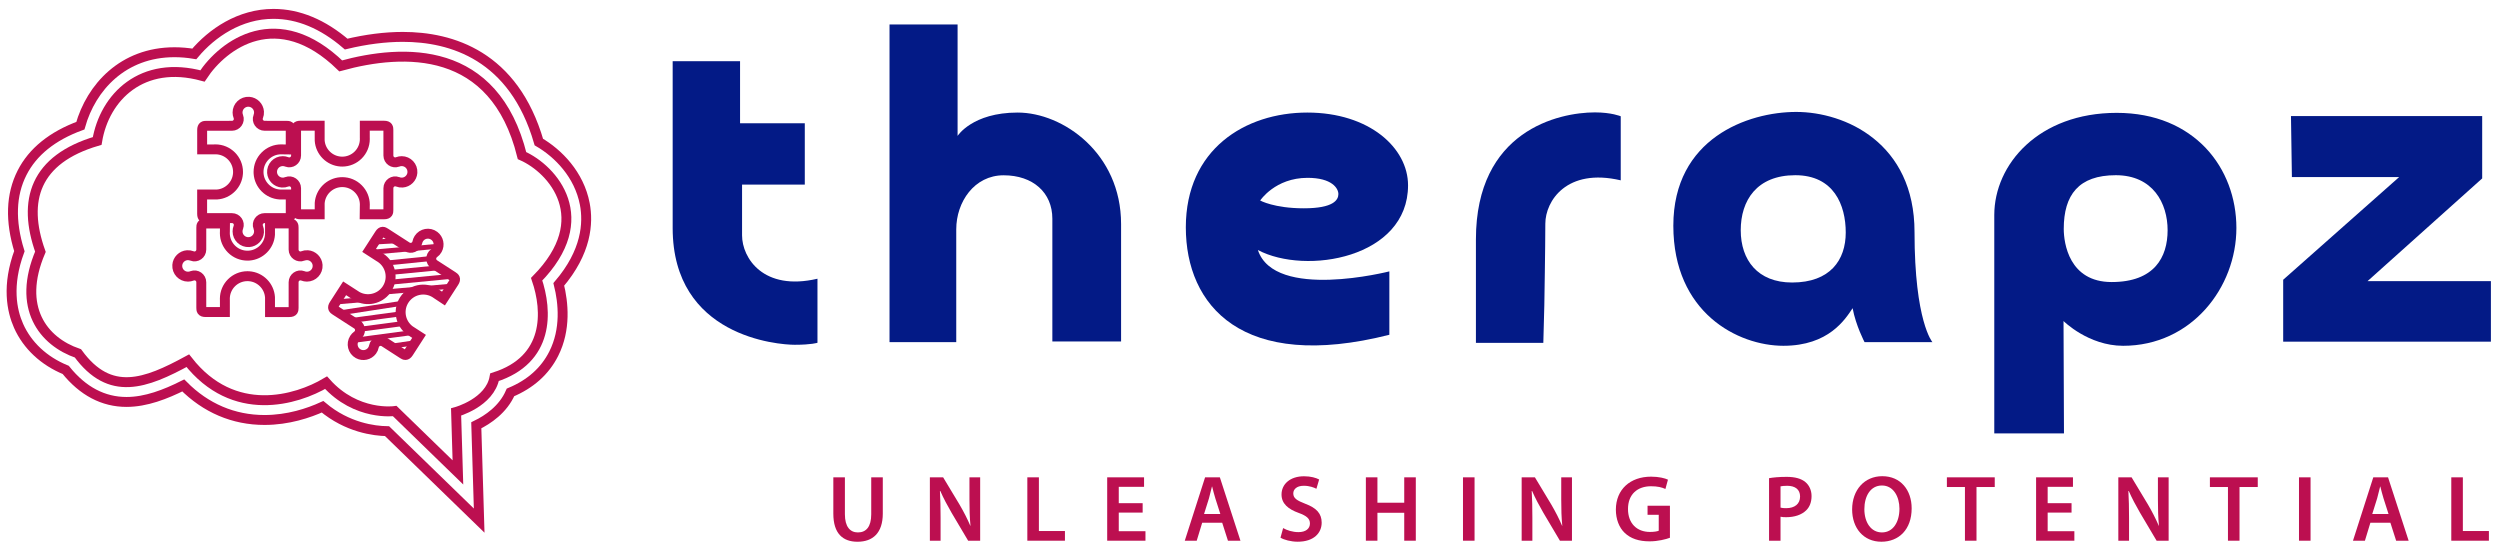 <svg width="252" height="55" viewBox="0 0 252 55" fill="none" xmlns="http://www.w3.org/2000/svg">
<path d="M31.008 25.724C30.84 25.713 30.68 25.741 30.536 25.798C30.533 25.799 30.53 25.8 30.527 25.802C30.079 25.978 29.595 25.64 29.595 25.158V25.158C29.595 25.158 29.595 23.181 29.595 22.953C29.595 22.724 29.578 22.525 29.172 22.525H27.216V23.348C27.222 23.446 27.222 23.544 27.216 23.643C27.142 24.776 26.232 25.688 25.101 25.766C25.047 25.769 24.995 25.771 24.943 25.771C24.334 25.771 23.762 25.534 23.331 25.104C22.901 24.673 22.664 24.101 22.664 23.492C22.664 23.445 22.666 23.397 22.669 23.35L22.679 22.527H20.714C20.308 22.527 20.291 22.726 20.291 22.954C20.291 23.183 20.29 25.158 20.29 25.158C20.29 25.64 19.806 25.978 19.358 25.802C19.354 25.8 19.351 25.799 19.348 25.798C19.204 25.741 19.044 25.713 18.877 25.724C18.341 25.759 17.907 26.192 17.87 26.728C17.826 27.36 18.326 27.887 18.949 27.887C19.087 27.887 19.219 27.861 19.34 27.814C19.348 27.811 19.355 27.808 19.363 27.805C19.811 27.636 20.29 27.971 20.29 28.451C20.29 28.451 20.291 30.799 20.291 31.028C20.291 31.256 20.308 31.455 20.714 31.455H22.669V30.259C22.666 30.212 22.665 30.164 22.665 30.116C22.665 28.86 23.686 27.838 24.943 27.838C24.995 27.838 25.048 27.84 25.101 27.844C26.233 27.921 27.142 28.833 27.216 29.966C27.223 30.065 27.223 30.163 27.217 30.261V31.457H29.172C29.579 31.457 29.595 31.259 29.595 31.03C29.595 30.802 29.595 28.451 29.595 28.451C29.595 27.972 30.074 27.636 30.523 27.805C30.53 27.808 30.538 27.811 30.545 27.814C30.666 27.861 30.798 27.887 30.936 27.887C31.559 27.887 32.059 27.36 32.015 26.728C31.978 26.192 31.543 25.759 31.008 25.724Z" stroke="#BC0F50" stroke-miterlimit="10"/>
<path d="M26.108 23.397C26.119 23.23 26.092 23.07 26.034 22.926C26.033 22.923 26.032 22.92 26.03 22.917C25.854 22.468 26.192 21.984 26.674 21.984C26.674 21.984 28.651 21.984 28.88 21.984C29.108 21.984 29.307 21.968 29.307 21.561V19.606H28.484C28.386 19.612 28.288 19.612 28.189 19.605C27.056 19.531 26.144 18.622 26.066 17.49C26.063 17.437 26.061 17.384 26.061 17.332C26.061 16.724 26.298 16.151 26.728 15.721C27.159 15.291 27.731 15.054 28.34 15.054C28.387 15.054 28.435 15.055 28.482 15.058L29.305 15.069V13.104C29.305 12.697 29.106 12.681 28.878 12.681C28.649 12.681 26.674 12.68 26.674 12.68C26.192 12.68 25.854 12.196 26.03 11.747C26.032 11.744 26.033 11.741 26.034 11.738C26.092 11.593 26.119 11.434 26.108 11.267C26.073 10.731 25.64 10.296 25.104 10.259C24.472 10.216 23.945 10.716 23.945 11.339C23.945 11.477 23.971 11.609 24.018 11.73C24.021 11.737 24.024 11.745 24.027 11.752C24.196 12.201 23.861 12.68 23.381 12.68C23.381 12.68 21.033 12.681 20.804 12.681C20.576 12.681 20.377 12.697 20.377 13.104V15.059H21.573C21.62 15.056 21.668 15.054 21.716 15.054C22.972 15.054 23.994 16.076 23.994 17.332C23.994 17.385 23.993 17.438 23.989 17.491C23.911 18.622 22.999 19.532 21.866 19.606C21.767 19.613 21.669 19.613 21.571 19.607H20.375V21.562C20.375 21.968 20.573 21.985 20.802 21.985C21.03 21.985 23.381 21.985 23.381 21.985C23.86 21.985 24.196 22.464 24.027 22.912C24.024 22.92 24.021 22.927 24.018 22.934C23.971 23.056 23.945 23.188 23.945 23.325C23.945 23.948 24.472 24.448 25.104 24.405C25.64 24.367 26.073 23.933 26.108 23.397Z" stroke="#BC0F50" stroke-miterlimit="10"/>
<path d="M28.432 18.404C28.599 18.415 28.759 18.388 28.904 18.33C28.907 18.329 28.91 18.328 28.913 18.327C29.361 18.15 29.845 18.488 29.845 18.971C29.845 18.971 29.845 20.947 29.845 21.176C29.845 21.404 29.862 21.603 30.268 21.603H32.224V20.78C32.218 20.683 32.218 20.584 32.224 20.485C32.298 19.353 33.208 18.44 34.339 18.363C34.392 18.359 34.445 18.357 34.497 18.357C35.106 18.357 35.678 18.594 36.108 19.025C36.539 19.455 36.776 20.027 36.776 20.636C36.776 20.684 36.774 20.731 36.771 20.779L36.761 21.601H38.726C39.132 21.601 39.148 21.402 39.148 21.174C39.148 20.945 39.15 18.971 39.15 18.971C39.15 18.489 39.634 18.151 40.082 18.327C40.085 18.328 40.088 18.329 40.092 18.33C40.236 18.388 40.396 18.415 40.563 18.404C41.099 18.369 41.533 17.936 41.57 17.401C41.614 16.768 41.113 16.242 40.49 16.242C40.353 16.242 40.221 16.267 40.099 16.315C40.092 16.317 40.085 16.321 40.077 16.323C39.629 16.493 39.15 16.157 39.15 15.677C39.15 15.677 39.148 13.329 39.148 13.101C39.148 12.872 39.132 12.673 38.726 12.673H36.771V13.869C36.774 13.917 36.775 13.964 36.775 14.012C36.775 15.269 35.753 16.291 34.497 16.291C34.445 16.291 34.392 16.289 34.339 16.285C33.207 16.208 32.297 15.295 32.224 14.163C32.217 14.064 32.217 13.965 32.223 13.867V12.671H30.267C29.861 12.671 29.845 12.87 29.845 13.099C29.845 13.327 29.845 15.677 29.845 15.677C29.845 16.157 29.366 16.492 28.917 16.323C28.91 16.32 28.902 16.317 28.895 16.314C28.774 16.267 28.642 16.241 28.504 16.241C27.881 16.241 27.381 16.768 27.424 17.4C27.462 17.936 27.897 18.369 28.432 18.404Z" stroke="#BC0F50" stroke-miterlimit="10"/>
<path d="M37.498 35.356C37.598 35.222 37.662 35.073 37.692 34.92C37.692 34.917 37.693 34.914 37.694 34.911C37.788 34.439 38.335 34.215 38.74 34.476L38.74 34.477C38.74 34.477 40.401 35.548 40.593 35.672C40.785 35.796 40.961 35.89 41.182 35.548L42.242 33.905L41.551 33.459C41.465 33.411 41.383 33.357 41.303 33.298C40.391 32.622 40.118 31.363 40.667 30.37C40.692 30.324 40.719 30.279 40.748 30.235C41.078 29.723 41.587 29.371 42.182 29.242C42.777 29.114 43.386 29.225 43.898 29.556C43.938 29.581 43.977 29.608 44.015 29.637L44.701 30.091L45.766 28.44C45.987 28.099 45.829 27.977 45.637 27.853C45.445 27.729 43.786 26.658 43.786 26.658C43.381 26.396 43.359 25.806 43.751 25.525C43.753 25.523 43.756 25.521 43.759 25.519C43.886 25.429 43.995 25.309 44.076 25.163C44.337 24.694 44.209 24.094 43.779 23.773C43.272 23.393 42.558 23.528 42.22 24.051C42.145 24.167 42.096 24.292 42.069 24.419C42.068 24.427 42.066 24.435 42.065 24.442C41.964 24.911 41.422 25.132 41.019 24.872C41.019 24.872 39.046 23.6 38.853 23.476C38.661 23.352 38.485 23.257 38.265 23.599L37.205 25.241L38.21 25.89C38.251 25.913 38.292 25.938 38.333 25.964C39.388 26.645 39.693 28.058 39.012 29.113C38.983 29.157 38.953 29.201 38.922 29.243C38.243 30.153 36.983 30.422 35.991 29.87C35.905 29.822 35.822 29.769 35.743 29.71L34.738 29.062L33.678 30.705C33.457 31.047 33.615 31.168 33.807 31.292C33.999 31.416 35.974 32.69 35.974 32.69C36.376 32.95 36.399 33.535 36.014 33.82C36.007 33.825 36.001 33.829 35.994 33.834C35.889 33.91 35.796 34.007 35.721 34.123C35.383 34.647 35.554 35.352 36.109 35.658C36.579 35.918 37.178 35.787 37.498 35.356Z" stroke="#BC0F50" stroke-miterlimit="10"/>
<path d="M37.797 24.392L40.007 24.269" stroke="#BC0F50" stroke-width="0.5" stroke-miterlimit="10"/>
<path d="M37.516 25.427L44.163 24.82" stroke="#BC0F50" stroke-width="0.5" stroke-miterlimit="10"/>
<path d="M38.863 26.523L43.46 26.057" stroke="#BC0F50" stroke-width="0.5" stroke-miterlimit="10"/>
<path d="M39.391 27.458L44.337 26.979" stroke="#BC0F50" stroke-width="0.5" stroke-miterlimit="10"/>
<path d="M39.359 28.446L45.536 27.852" stroke="#BC0F50" stroke-width="0.5" stroke-miterlimit="10"/>
<path d="M38.719 29.441L45.5 28.848" stroke="#BC0F50" stroke-width="0.5" stroke-miterlimit="10"/>
<path d="M33.789 30.445L37.347 30.137" stroke="#BC0F50" stroke-width="0.5" stroke-miterlimit="10"/>
<path d="M34.273 31.535L40.543 30.568" stroke="#BC0F50" stroke-width="0.5" stroke-miterlimit="10"/>
<path d="M35.379 32.314L40.316 31.641" stroke="#BC0F50" stroke-width="0.5" stroke-miterlimit="10"/>
<path d="M36.367 33.179L40.664 32.61" stroke="#BC0F50" stroke-width="0.5" stroke-miterlimit="10"/>
<path d="M35.695 34.306L41.51 33.527" stroke="#BC0F50" stroke-width="0.5" stroke-miterlimit="10"/>
<path d="M39.449 34.894L41.716 34.565" stroke="#BC0F50" stroke-width="0.5" stroke-miterlimit="10"/>
<path d="M39.016 43.461C37.737 43.439 35.018 43.113 32.512 41.002C31.126 41.633 29.049 42.334 26.663 42.334C23.538 42.334 20.736 41.136 18.473 38.852C16.683 39.746 14.72 40.516 12.757 40.516C10.41 40.516 8.349 39.43 6.623 37.286C4.43 36.387 2.757 34.83 1.875 32.85C1.186 31.305 0.675 28.779 1.953 25.317C1.01 22.277 1.1 19.623 2.223 17.416C3.298 15.302 5.273 13.709 8.101 12.67C9.189 8.814 12.384 5.264 17.595 5.264C18.242 5.264 18.908 5.322 19.585 5.435C21.358 3.325 24.164 1.399 27.564 1.399C30.079 1.399 32.541 2.422 34.894 4.443C36.911 3.961 38.826 3.718 40.601 3.718C45.505 3.718 51.785 5.585 54.316 14.319C56.261 15.452 58.38 17.589 58.947 20.56C59.316 22.49 59.12 25.4 56.327 28.664C56.79 30.518 57.057 33.195 55.816 35.656C54.935 37.404 53.472 38.712 51.458 39.554C50.714 41.268 49.184 42.3 48.01 42.87L48.301 52.477L39.016 43.461Z" stroke="#BC0F50" stroke-miterlimit="10"/>
<path d="M46.158 47.619L39.79 41.435C39.79 41.435 35.914 41.989 32.869 38.574C29.915 40.328 23.547 42.266 18.932 36.359C14.687 38.667 11.088 40.051 7.857 35.621C4.35 34.421 1.674 31.006 4.073 25.377C2.228 20.208 3.52 16.055 9.796 14.21C10.534 9.78 14.318 5.995 20.409 7.657C22.532 4.426 27.977 0.458 34.345 6.641C40.713 4.888 49.85 4.519 52.619 15.686C55.757 17.07 60.094 22.054 54.095 28.145C55.203 31.376 55.388 36.267 49.85 38.021C49.389 40.605 45.974 41.528 45.974 41.528L46.158 47.619Z" stroke="#BC0F50" stroke-miterlimit="10"/>
<path d="M67.805 6.167H74.598V12.422H81.123V18.611H74.8C74.8 18.611 74.8 21.436 74.8 23.723C74.8 26.01 76.952 29.373 82.401 28.095C82.401 32.938 82.401 34.552 82.401 34.552C82.401 34.552 81.796 34.754 80.114 34.754C78.432 34.754 67.805 33.947 67.805 22.983C67.805 12.019 67.805 6.167 67.805 6.167Z" fill="#031A86"/>
<path d="M155.668 30.756C155.668 30.756 155.769 24.837 155.769 22.55C155.769 20.263 157.921 16.9 163.37 18.178C163.37 13.335 163.37 11.72 163.37 11.72C163.37 11.72 162.449 11.329 160.768 11.329C157.116 11.329 148.773 13.168 148.773 24.132C148.773 35.096 148.773 34.559 148.773 34.559H155.567L155.668 30.756Z" fill="#031A86"/>
<path d="M89.664 2.467H96.525V13.7C96.525 13.7 98.005 11.346 102.579 11.346C107.153 11.346 113.005 15.449 113.005 22.579C113.005 29.709 113.005 34.418 113.005 34.418H106.077C106.077 34.418 106.077 24.665 106.077 22.041C106.077 19.418 104.126 17.669 101.166 17.669C98.206 17.669 96.39 20.36 96.39 23.117C96.39 25.875 96.39 34.485 96.39 34.485H89.664V2.467Z" fill="#031A86"/>
<path d="M126.796 25.203C131.639 27.759 141.931 26.01 141.931 18.678C141.931 14.912 138.029 11.346 131.774 11.346C125.518 11.346 119.531 15.046 119.531 22.916C119.531 30.786 125.181 37.512 140.047 33.745C140.047 30.382 140.047 27.355 140.047 27.355C140.047 27.355 128.478 30.314 126.796 25.203ZM131.803 17.926C134.26 17.926 134.909 18.984 134.909 19.564C134.909 20.144 134.431 20.997 131.428 20.997C128.426 20.997 127.026 20.212 127.026 20.212C127.026 20.212 128.527 17.926 131.803 17.926Z" fill="#031A86"/>
<path d="M192.984 23.393C192.984 14.38 185.958 11.283 181.059 11.283C176.16 11.283 168.672 13.964 168.672 22.746C168.672 31.528 175.189 34.855 179.765 34.855C184.341 34.855 186.005 32.175 186.744 31.065C187.068 32.822 187.946 34.486 187.946 34.486H194.787C194.787 34.486 192.984 32.406 192.984 23.393ZM180.643 28.477C177.176 28.477 175.466 26.212 175.466 23.208C175.466 20.204 177.084 17.661 180.966 17.661C184.849 17.661 186.051 20.666 186.051 23.439C186.051 26.212 184.479 28.477 180.643 28.477Z" fill="#031A86"/>
<path d="M213.364 11.376C205.507 11.376 201.023 16.552 201.023 21.683C201.023 26.814 201.023 43.684 201.023 43.684H208.049L208.003 32.36C208.003 32.36 210.499 34.856 214.012 34.856C220.899 34.856 225.428 28.986 225.428 22.978C225.428 16.969 221.222 11.376 213.364 11.376ZM212.856 28.43C208.557 28.43 208.026 24.502 208.026 23.069C208.026 19.648 209.528 17.661 213.272 17.661C217.016 17.661 218.495 20.48 218.495 23.207C218.495 25.934 217.155 28.43 212.856 28.43Z" fill="#031A86"/>
<path d="M230.93 11.698H250.204V17.984L238.649 28.338H251.083V34.438H230.145V28.199L241.838 17.845H231.023L230.93 11.698Z" fill="#031A86"/>
<path d="M85.166 48.115V51.84C85.166 53.091 85.687 53.669 86.474 53.669C87.317 53.669 87.82 53.091 87.82 51.84V48.115H88.986V51.764C88.986 53.736 87.971 54.608 86.436 54.608C84.957 54.608 84 53.783 84 51.774V48.115H85.166Z" fill="#BC0F50"/>
<path d="M93.731 54.503V48.115H95.067L96.716 50.854C97.133 51.565 97.512 52.304 97.806 52.996H97.825C97.74 52.143 97.721 51.318 97.721 50.342V48.115H98.801V54.503H97.588L95.92 51.688C95.512 50.986 95.095 50.209 94.782 49.489L94.744 49.498C94.792 50.323 94.811 51.166 94.811 52.218V54.503H93.731Z" fill="#BC0F50"/>
<path d="M103.555 48.115H104.72V53.527H107.346V54.503H103.555V48.115Z" fill="#BC0F50"/>
<path d="M115.179 51.669H112.771V53.546H115.463V54.503H111.605V48.115H115.321V49.072H112.771V50.721H115.179V51.669Z" fill="#BC0F50"/>
<path d="M121.18 52.693L120.63 54.503H119.426L121.473 48.115H122.962L125.037 54.503H123.777L123.198 52.693H121.18ZM123.009 51.811L122.507 50.238C122.383 49.849 122.279 49.413 122.184 49.044H122.165C122.071 49.413 121.966 49.858 121.862 50.238L121.369 51.811H123.009Z" fill="#BC0F50"/>
<path d="M129.339 53.231C129.709 53.449 130.287 53.638 130.884 53.638C131.624 53.638 132.041 53.288 132.041 52.767C132.041 52.283 131.719 51.999 130.913 51.705C129.852 51.326 129.178 50.767 129.178 49.847C129.178 48.795 130.05 48.008 131.444 48.008C132.136 48.008 132.638 48.16 132.97 48.331L132.695 49.269C132.458 49.146 132.012 48.966 131.415 48.966C130.676 48.966 130.363 49.354 130.363 49.734C130.363 50.226 130.733 50.454 131.586 50.785C132.695 51.202 133.225 51.762 133.225 52.681C133.225 53.714 132.448 54.605 130.809 54.605C130.126 54.605 129.425 54.415 129.074 54.197L129.339 53.231Z" fill="#BC0F50"/>
<path d="M138.845 48.115V50.674H141.547V48.115H142.713V54.503H141.547V51.688H138.845V54.503H137.68V48.115H138.845Z" fill="#BC0F50"/>
<path d="M148.635 48.115V54.503H147.469V48.115H148.635Z" fill="#BC0F50"/>
<path d="M153.383 54.503V48.115H154.719L156.368 50.854C156.785 51.565 157.164 52.304 157.458 52.996H157.477C157.392 52.143 157.373 51.318 157.373 50.342V48.115H158.454V54.503H157.24L155.572 51.688C155.164 50.986 154.747 50.209 154.435 49.489L154.397 49.498C154.444 50.323 154.463 51.166 154.463 52.218V54.503H153.383Z" fill="#BC0F50"/>
<path d="M168.329 54.207C167.922 54.359 167.125 54.567 166.282 54.567C165.201 54.567 164.376 54.293 163.77 53.715C163.201 53.174 162.879 52.331 162.879 51.364C162.888 49.336 164.32 48.047 166.433 48.047C167.22 48.047 167.836 48.208 168.13 48.35L167.874 49.289C167.524 49.127 167.097 49.014 166.424 49.014C165.059 49.014 164.102 49.819 164.102 51.307C164.102 52.758 164.993 53.62 166.32 53.62C166.746 53.62 167.05 53.563 167.201 53.496V51.895H166.073V50.976H168.329V54.207Z" fill="#BC0F50"/>
<path d="M178.32 48.2C178.747 48.125 179.325 48.068 180.102 48.068C180.955 48.068 181.571 48.248 181.979 48.589C182.358 48.902 182.605 49.404 182.605 50.001C182.605 50.608 182.415 51.101 182.064 51.442C181.59 51.906 180.87 52.134 180.046 52.134C179.828 52.134 179.638 52.124 179.477 52.087V54.504H178.321L178.32 48.2ZM179.477 51.167C179.628 51.214 179.809 51.224 180.045 51.224C180.917 51.224 181.448 50.788 181.448 50.049C181.448 49.338 180.955 48.968 180.149 48.968C179.827 48.968 179.6 48.997 179.477 49.025V51.167Z" fill="#BC0F50"/>
<path d="M192.695 51.241C192.695 53.383 191.397 54.606 189.643 54.606C187.833 54.606 186.695 53.222 186.695 51.355C186.695 49.383 187.937 48 189.738 48C191.596 48 192.695 49.412 192.695 51.241ZM187.928 51.327C187.928 52.635 188.582 53.668 189.701 53.668C190.828 53.668 191.464 52.616 191.464 51.279C191.464 50.075 190.867 48.938 189.701 48.938C188.544 48.938 187.928 50.009 187.928 51.327Z" fill="#BC0F50"/>
<path d="M198.066 49.091H196.246V48.115H201.07V49.091H199.231V54.503H198.066V49.091Z" fill="#BC0F50"/>
<path d="M208.812 51.669H206.404V53.546H209.096V54.503H205.238V48.115H208.954V49.072H206.404V50.721H208.812V51.669Z" fill="#BC0F50"/>
<path d="M213.527 54.503V48.115H214.864L216.513 50.854C216.93 51.565 217.309 52.304 217.603 52.996H217.622C217.537 52.143 217.518 51.318 217.518 50.342V48.115H218.598V54.503H217.385L215.717 51.688C215.309 50.986 214.892 50.209 214.579 49.489L214.541 49.498C214.588 50.323 214.608 51.166 214.608 52.218V54.503H213.527Z" fill="#BC0F50"/>
<path d="M224.578 49.091H222.758V48.115H227.582V49.091H225.743V54.503H224.578V49.091Z" fill="#BC0F50"/>
<path d="M232.904 48.115V54.503H231.738V48.115H232.904Z" fill="#BC0F50"/>
<path d="M238.934 52.693L238.384 54.503H237.18L239.227 48.115H240.715L242.791 54.503H241.531L240.952 52.693H238.934ZM240.763 51.811L240.26 50.238C240.137 49.849 240.033 49.413 239.938 49.044H239.919C239.824 49.413 239.72 49.858 239.616 50.238L239.123 51.811H240.763Z" fill="#BC0F50"/>
<path d="M247.09 48.115H248.256V53.527H250.881V54.503H247.09L247.09 48.115Z" fill="#BC0F50"/>
</svg>
